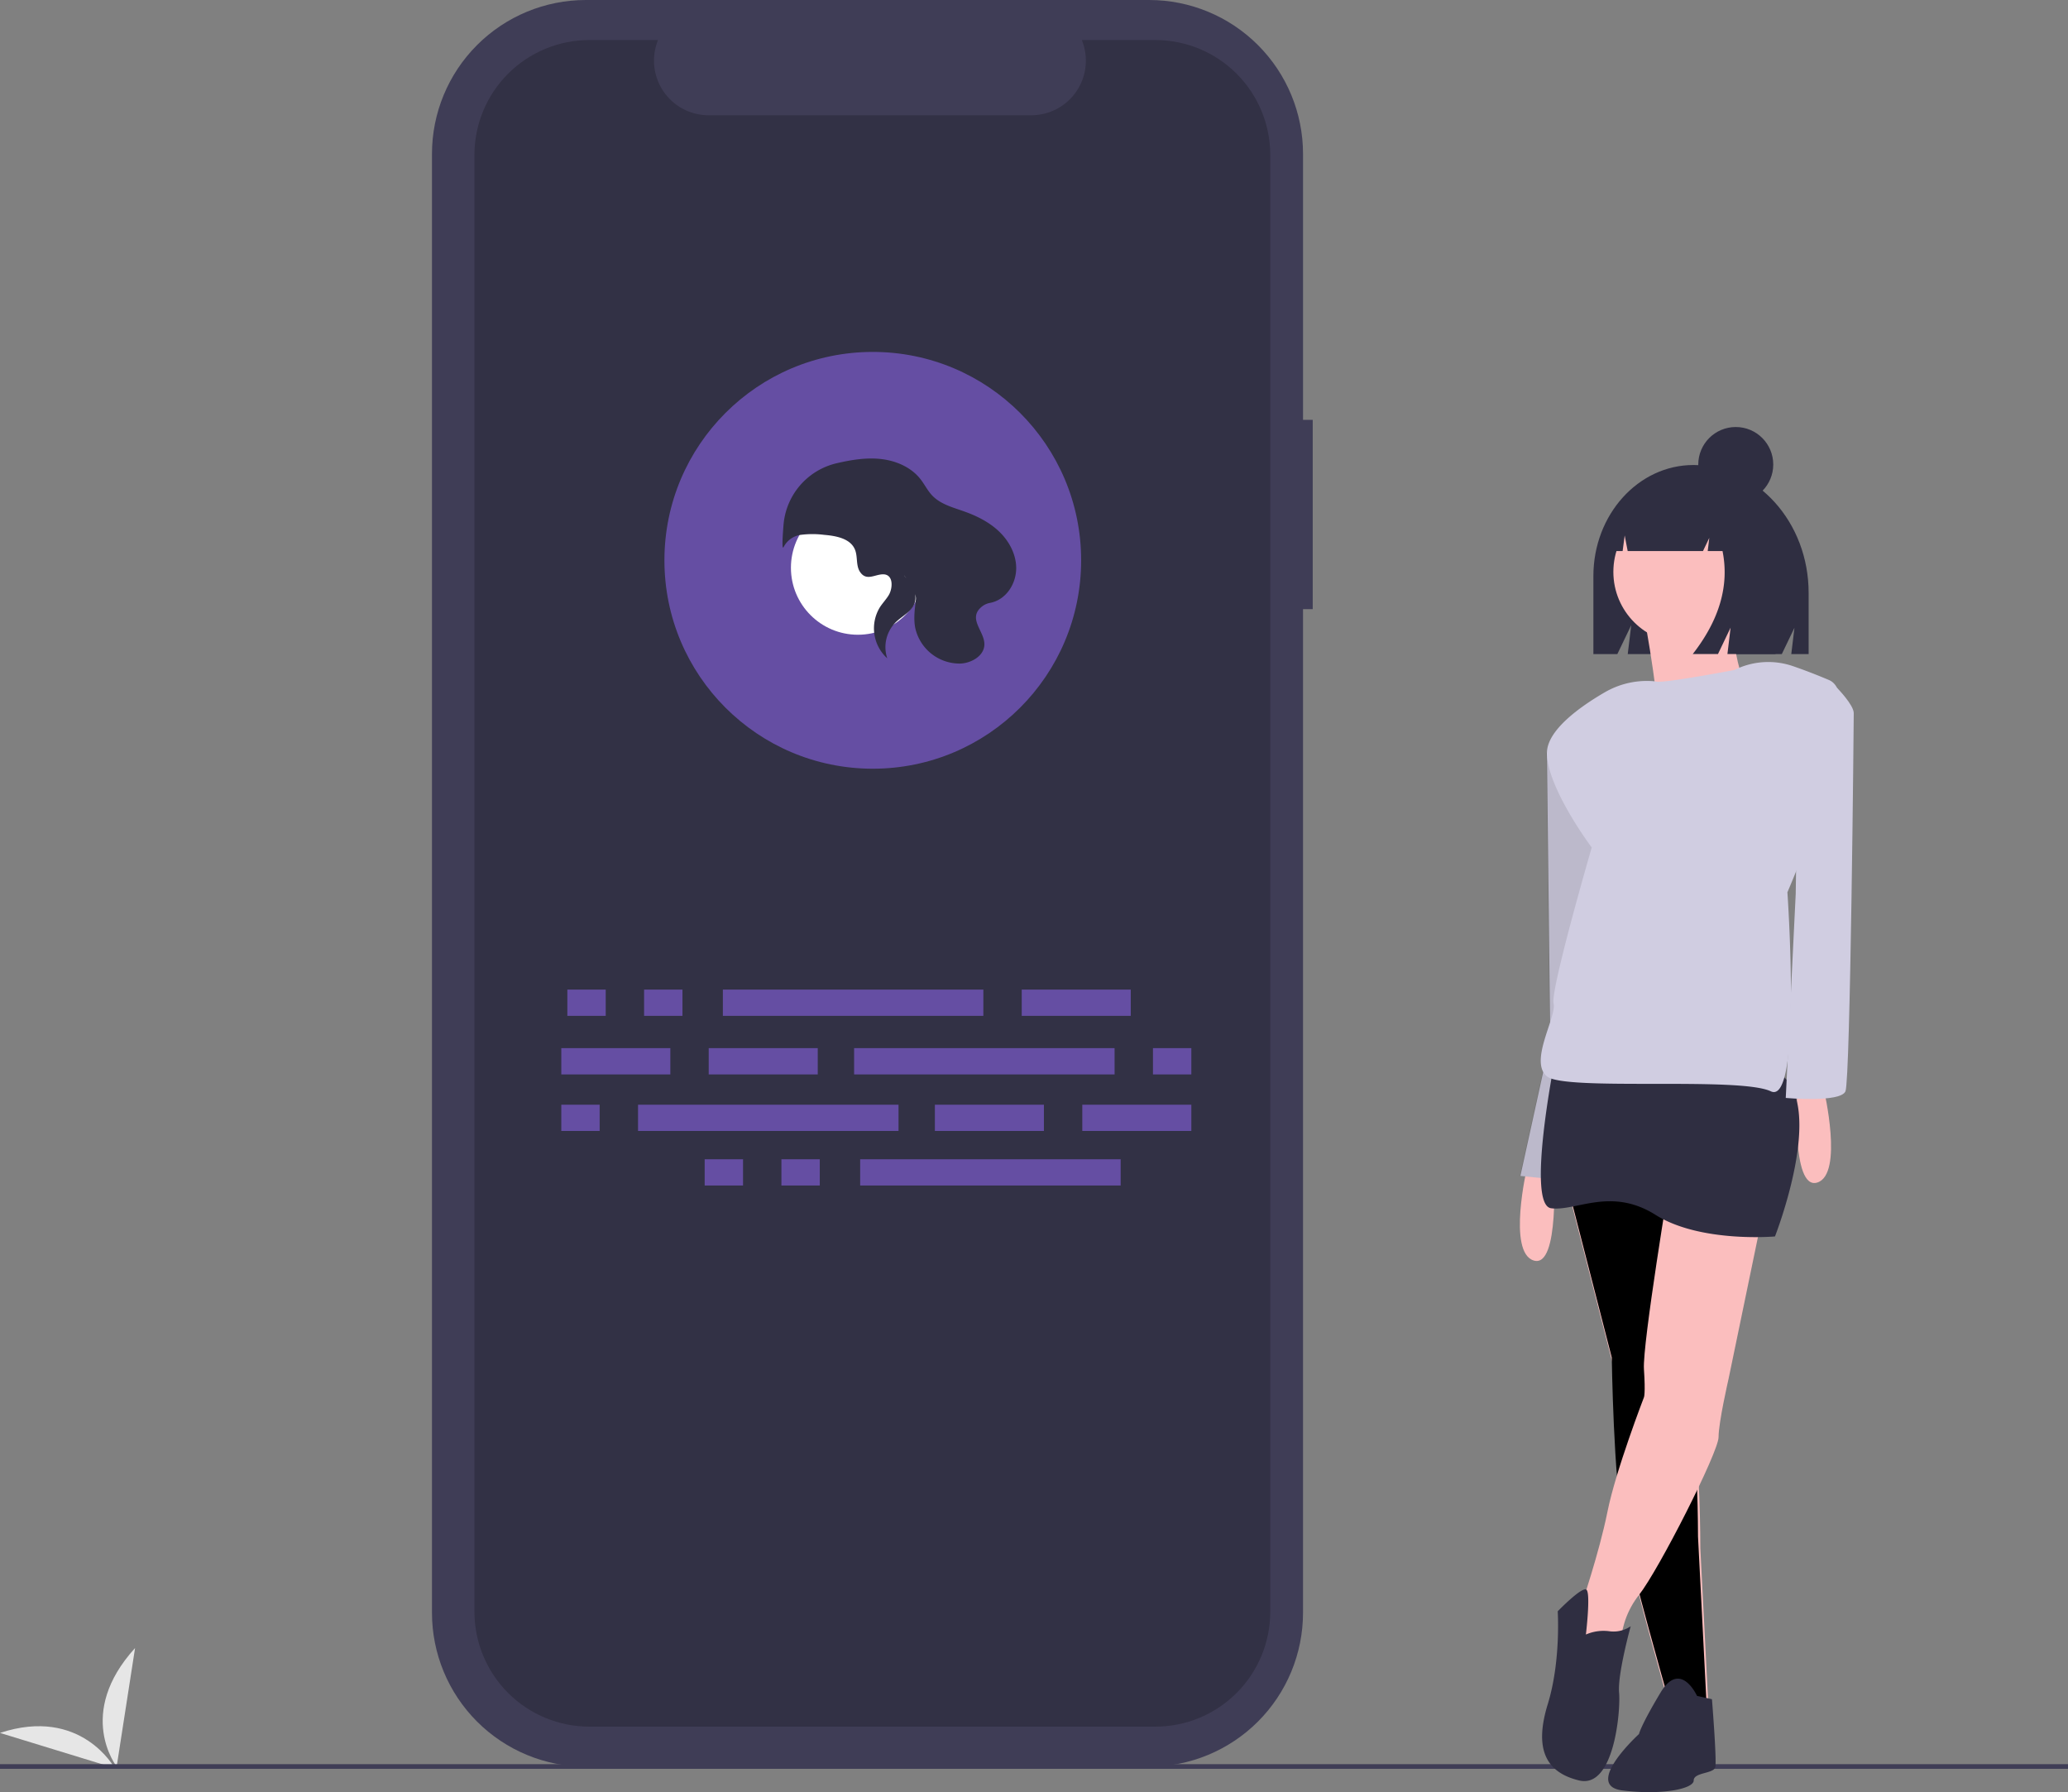 <svg xmlns="http://www.w3.org/2000/svg" xmlns:xlink="http://www.w3.org/1999/xlink" width="888" height="769.428" xmlns:v="https://vecta.io/nano"><rect width="100%" height="100%" fill="#808080" stroke="none"/><path d="M49.23 759.086S34.83 732.503 0 743.998zm.87-.65s-17.8-22.64 7.896-50.882z" fill="#e6e6e6"/><path fill="#3f3d56" d="M0 757.412h888v2H0z"/><use xlink:href="#B" fill="#fbbebe"/><use xlink:href="#B" x="-1" y="-5" opacity=".1"/><path d="M727.18 199.643h0c-23.737 0-42.98 21.355-42.98 47.698v33.47h10.293l5.96-12.4-1.5 12.4h66.162l5.418-11.273-1.354 11.273h7.45v-26.28c0-30.314-22.143-54.888-49.458-54.888z" fill="#2f2e41"/><path d="M655.713 501.293s-8.545 36.318 2.848 39.88 8.545-39.88 8.545-39.88z" fill="#fbbebe"/><path fill="#d0cde1" d="M669.955 316.854l-5.697 6.41 1.425 123.197-12.82 58.393 28.485 2.85 14.242-117.5-4.272-59.818-21.364-13.53z"/><path opacity=".1" d="M669.697 316.854l-5.697 6.41 1.424 123.197-12.818 58.393 28.485 2.85 14.242-117.5-4.273-59.818-21.363-13.53z"/><g fill="#fbbebe"><circle cx="723.376" cy="245.535" r="30.597"/><path d="M705.834 263.894s8.975 46.508 4.896 51.403 43.244-8.975 43.244-8.975-15.503-31.82-7.343-49.77zm77.348 203.93s8.545 36.318-2.848 39.88-8.545-39.88-8.545-39.88zM717.3 504.497s-12.106 72.636-11.394 83.318 0 12.106 0 12.106-12.106 31.333-15.667 49.136-11.394 40.6-11.394 40.6-9.258 20.65-1.424 20.65 18.515-2.848 18.515-2.848c-.028-8.226 2.733-16.218 7.833-22.67 8.545-10.798 34.182-61.36 34.182-67.768s4.273-24.924 4.273-24.924l16.38-79.045z"/></g><path d="M667.463 456.073s-12.106 61.242-1.424 62.666 25.636-9.258 44.863 2.848 51.272 9.258 51.272 9.258 22.076-56.257 2.136-69.787-96.848-4.985-96.848-4.985zm13.53 245.68a18.97 18.97 0 0 1 9.97-1.424 13.01 13.01 0 0 0 9.258-2.136s-5.697 20.65-4.985 28.485-2.136 41.303-17.1 37.742-19.227-14.242-13.53-32.757 4.273-39.88 4.273-39.88 10.393-10.735 12.318-9.284-.212 19.254-.212 19.254zm47.712 26.348s-7.12-15.667-15.667-1.424-9.258 17.803-9.258 17.803-24.212 22.076-7.12 24.212 30.62-.712 30.62-4.273 8.545-2.848 9.258-5.697-1.424-29.197-1.424-29.197z" fill="#2f2e41"/><g fill="#d0cde1"><path d="M744.728 287.657h0s-29.91 5.697-33.47 4.985c-.802-.142-1.613-.228-2.427-.257a35.99 35.99 0 0 0-19.877 4.929c-9.917 5.76-24.695 16.012-24.695 25.95 0 14.954 19.227 40.59 19.227 40.59s-17.803 61.242-16.38 66.94-10.682 24.924-2.848 31.333 82.606 0 96.136 6.41 7.12-85.454 7.12-85.454 36.318-83.318 17.803-91.15c-5.99-2.535-11.162-4.473-15.416-5.935a32.59 32.59 0 0 0-25.174 1.663z"/><path d="M772.5 292.642l16.34 2.7s7.16 7.27 7.16 10.83-1.424 157.378-3.56 162.363-25.636 2.848-25.636 2.848l4.273-87.6z"/></g><g fill="#2f2e41"><path d="M739.397 212.782a22.54 22.54 0 0 0-17.785-9.076h-.844c-16.27 0-29.458 14.722-29.458 32.882h0 5.45l.88-6.7 1.29 6.7h32.332l2.71-5.67-.677 5.67h6.36q4.452 22.11-12.794 44.22h10.835l5.418-11.34-1.354 11.34h20.655l4.063-26.08c0-19.53-11.348-36.093-27.082-41.948z"/><circle cx="745.336" cy="199.43" r="16.098"/></g><path d="M563.687 180.243h-4.167V66.077c0-17.525-6.962-34.332-19.353-46.723S510.968 0 493.443 0H251.565c-17.525 0-34.332 6.962-46.723 19.353s-19.353 29.2-19.353 46.723v626.328c0 17.525 6.962 34.332 19.353 46.723s29.2 19.353 46.723 19.353h241.878c17.525 0 34.332-6.962 46.723-19.353s19.353-29.2 19.353-46.723V261.51h4.167z" fill="#3f3d56"/><path d="M496.11 17.19h-31.573c2.95 7.23 2.105 15.45-2.25 21.93s-11.65 10.367-19.456 10.367h-138.57c-7.807-.001-15.102-3.887-19.456-10.367s-5.198-14.702-2.25-21.93h-29.49c-13.087 0-25.638 5.2-34.892 14.453S203.72 53.45 203.72 66.536v625.41c0 13.087 5.2 25.638 14.453 34.892S239.98 741.3 253.067 741.3H496.11c13.087 0 25.638-5.2 34.892-14.453s14.453-21.805 14.453-34.892V66.536c0-13.087-5.2-25.638-14.453-34.892S509.196 17.19 496.11 17.19z" opacity=".2"/><g fill="#654ea3"><path d="M485.548 436.135h-46.824v-11.273h46.824zm-192.5 0h-16.475v-11.273h16.475zm-32.95 0h-16.475v-11.273h16.475zm162.152 0H310.4v-11.273h111.86zm-70.238 72.838h-16.475V497.7h16.475zm-32.95 0h-16.475V497.7h16.475zm162.15 0H369.355V497.7h111.858zm-130.068-47.69H304.32V450h46.824zm-63.3 0H241.02V450h46.824zm223.716 0h-16.475V450h16.475zm-32.952 0H366.753V450H478.6zm-77.172 13.006h46.824v11.273h-46.824zm63.3 0h46.824v11.273h-46.824zm-223.718 0h16.475v11.273H241.02zm32.952 0H385.83v11.273H273.972z"/><circle cx="374.773" cy="240.562" r="89.47"/></g><circle cx="368.383" cy="243.757" r="28.758" fill="#fff"/><path d="M369.257 245.48c-1.79-2.754-.885-6.5-2.14-9.534-1.97-4.766-8.095-5.883-13.234-6.318-3.404-.437-6.85-.428-10.254.027a9.84 9.84 0 0 0-7.111 5.156c-.76 1.525-.568-3.253-.08-9.386a29.65 29.65 0 0 1 22.736-26.522q.11-.026.216-.05c6.257-1.443 12.71-2.506 19.086-1.756s12.734 3.502 16.714 8.54c1.82 2.303 3.105 5.02 5.136 7.138 3.568 3.723 8.857 5.078 13.715 6.805 5.495 1.954 10.836 4.634 15.04 8.677s7.182 9.583 7.27 15.414c.103 6.802-4.224 13.82-11.196 15.162-1.212.21-2.358.706-3.343 1.443-6.657 5.162.937 10.565.884 16.376-.044 4.85-5.442 8.01-10.285 8.235a19.52 19.52 0 0 1-19.437-15.442c-.73-3.98-.166-8.066.31-12.084.544-4.6-9.36-15.428-2.818-7.49 1.277 1.51 2.14 3.324 2.5 5.267 1.09 6.34-4.682 8.474-8.32 11.988a15.08 15.08 0 0 0-3.65 15.52c-6.2-5.608-7.517-14.826-3.16-21.952 1.172-1.798 2.682-3.362 3.794-5.197 1.735-2.865 2.213-9.095-2.642-8.924-3.465.122-7.065 3.007-9.73-1.093z" fill="#2f2e41"/><defs ><path id="B" d="M673.872 513.043l19.227 74.772s.712 52.697 4.985 73.348 18.515 70.5 18.515 70.5l17.09 2.848-3.56-69.787s0-42.015-3.56-51.272-10.682-103.97-10.682-103.97z"/></defs></svg>